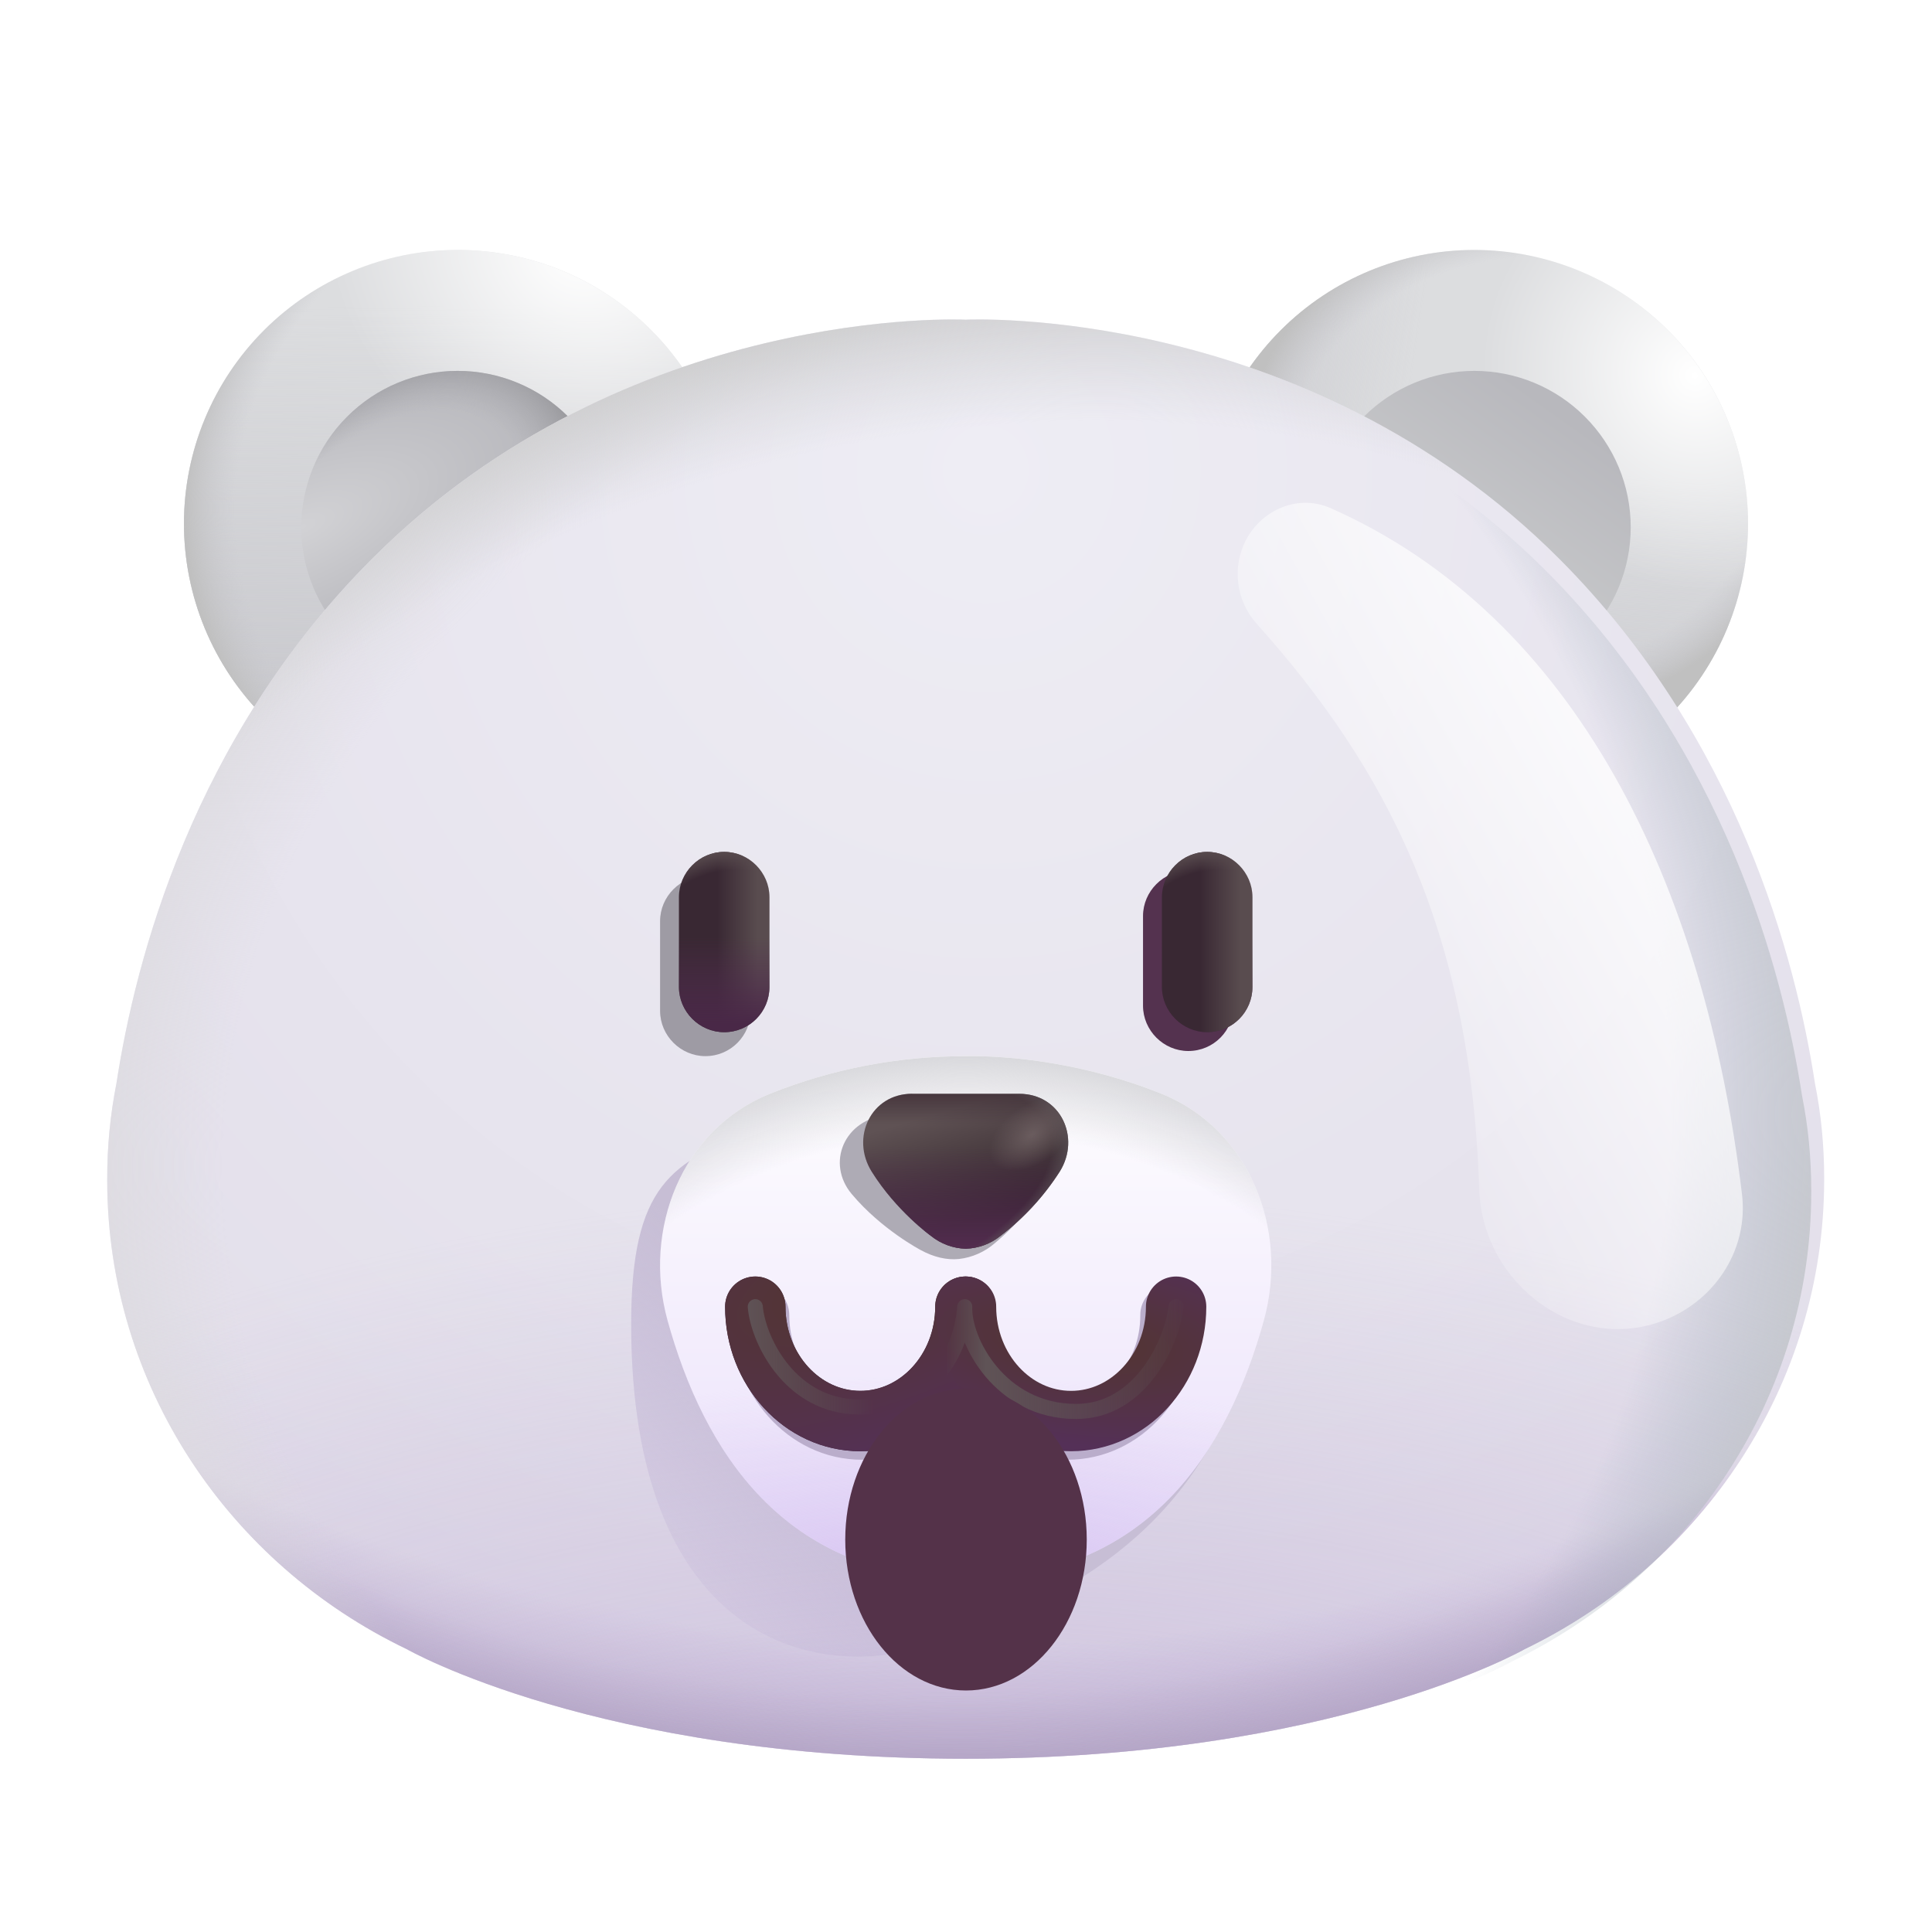 <svg width="32" height="32" viewBox="0 0 32 32" fill="none" xmlns="http://www.w3.org/2000/svg">
<g clip-path="url(#clip0_6_2)">
<path d="M24.42 13.206C25.622 13.206 26.775 12.728 27.625 11.878C28.475 11.028 28.953 9.875 28.953 8.673C28.953 7.471 28.475 6.318 27.625 5.468C26.775 4.618 25.622 4.14 24.42 4.14C23.218 4.14 22.065 4.618 21.215 5.468C20.365 6.318 19.887 7.471 19.887 8.673C19.887 9.875 20.365 11.028 21.215 11.878C22.065 12.728 23.218 13.206 24.42 13.206V13.206Z" fill="#DCDDDF"/>
<path d="M24.42 13.206C25.622 13.206 26.775 12.728 27.625 11.878C28.475 11.028 28.953 9.875 28.953 8.673C28.953 7.471 28.475 6.318 27.625 5.468C26.775 4.618 25.622 4.14 24.42 4.14C23.218 4.14 22.065 4.618 21.215 5.468C20.365 6.318 19.887 7.471 19.887 8.673C19.887 9.875 20.365 11.028 21.215 11.878C22.065 12.728 23.218 13.206 24.42 13.206V13.206Z" fill="url(#paint0_linear_6_2)"/>
<path d="M24.42 13.206C25.622 13.206 26.775 12.728 27.625 11.878C28.475 11.028 28.953 9.875 28.953 8.673C28.953 7.471 28.475 6.318 27.625 5.468C26.775 4.618 25.622 4.14 24.42 4.14C23.218 4.14 22.065 4.618 21.215 5.468C20.365 6.318 19.887 7.471 19.887 8.673C19.887 9.875 20.365 11.028 21.215 11.878C22.065 12.728 23.218 13.206 24.42 13.206V13.206Z" fill="url(#paint1_linear_6_2)"/>
<path d="M24.42 13.206C25.622 13.206 26.775 12.728 27.625 11.878C28.475 11.028 28.953 9.875 28.953 8.673C28.953 7.471 28.475 6.318 27.625 5.468C26.775 4.618 25.622 4.14 24.42 4.14C23.218 4.14 22.065 4.618 21.215 5.468C20.365 6.318 19.887 7.471 19.887 8.673C19.887 9.875 20.365 11.028 21.215 11.878C22.065 12.728 23.218 13.206 24.42 13.206V13.206Z" fill="url(#paint2_radial_6_2)"/>
<path d="M24.42 13.206C25.622 13.206 26.775 12.728 27.625 11.878C28.475 11.028 28.953 9.875 28.953 8.673C28.953 7.471 28.475 6.318 27.625 5.468C26.775 4.618 25.622 4.14 24.42 4.14C23.218 4.14 22.065 4.618 21.215 5.468C20.365 6.318 19.887 7.471 19.887 8.673C19.887 9.875 20.365 11.028 21.215 11.878C22.065 12.728 23.218 13.206 24.42 13.206V13.206Z" fill="url(#paint3_radial_6_2)"/>
<path d="M24.42 13.206C25.622 13.206 26.775 12.728 27.625 11.878C28.475 11.028 28.953 9.875 28.953 8.673C28.953 7.471 28.475 6.318 27.625 5.468C26.775 4.618 25.622 4.14 24.42 4.14C23.218 4.14 22.065 4.618 21.215 5.468C20.365 6.318 19.887 7.471 19.887 8.673C19.887 9.875 20.365 11.028 21.215 11.878C22.065 12.728 23.218 13.206 24.42 13.206V13.206Z" fill="url(#paint4_radial_6_2)"/>
<path d="M24.42 11.323C25.107 11.323 25.766 11.05 26.251 10.564C26.737 10.079 27.01 9.42 27.01 8.733C27.01 8.046 26.737 7.387 26.251 6.902C25.766 6.416 25.107 6.143 24.42 6.143C23.733 6.143 23.074 6.416 22.589 6.902C22.103 7.387 21.83 8.046 21.83 8.733C21.83 9.42 22.103 10.079 22.589 10.564C23.074 11.05 23.733 11.323 24.42 11.323V11.323Z" fill="url(#paint5_linear_6_2)"/>
<path d="M7.58 13.206C6.378 13.206 5.225 12.728 4.375 11.878C3.525 11.028 3.047 9.875 3.047 8.673C3.047 7.471 3.525 6.318 4.375 5.468C5.225 4.618 6.378 4.14 7.58 4.14C8.782 4.14 9.935 4.618 10.785 5.468C11.635 6.318 12.113 7.471 12.113 8.673C12.113 9.875 11.635 11.028 10.785 11.878C9.935 12.728 8.782 13.206 7.58 13.206V13.206Z" fill="#DCDDDF"/>
<path d="M7.58 13.206C6.378 13.206 5.225 12.728 4.375 11.878C3.525 11.028 3.047 9.875 3.047 8.673C3.047 7.471 3.525 6.318 4.375 5.468C5.225 4.618 6.378 4.14 7.58 4.14C8.782 4.14 9.935 4.618 10.785 5.468C11.635 6.318 12.113 7.471 12.113 8.673C12.113 9.875 11.635 11.028 10.785 11.878C9.935 12.728 8.782 13.206 7.58 13.206V13.206Z" fill="url(#paint6_linear_6_2)"/>
<path d="M7.58 13.206C6.378 13.206 5.225 12.728 4.375 11.878C3.525 11.028 3.047 9.875 3.047 8.673C3.047 7.471 3.525 6.318 4.375 5.468C5.225 4.618 6.378 4.14 7.58 4.14C8.782 4.14 9.935 4.618 10.785 5.468C11.635 6.318 12.113 7.471 12.113 8.673C12.113 9.875 11.635 11.028 10.785 11.878C9.935 12.728 8.782 13.206 7.58 13.206V13.206Z" fill="url(#paint7_radial_6_2)"/>
<path d="M7.58 13.206C6.378 13.206 5.225 12.728 4.375 11.878C3.525 11.028 3.047 9.875 3.047 8.673C3.047 7.471 3.525 6.318 4.375 5.468C5.225 4.618 6.378 4.14 7.58 4.14C8.782 4.14 9.935 4.618 10.785 5.468C11.635 6.318 12.113 7.471 12.113 8.673C12.113 9.875 11.635 11.028 10.785 11.878C9.935 12.728 8.782 13.206 7.58 13.206V13.206Z" fill="url(#paint8_radial_6_2)"/>
<path d="M7.58 11.323C6.893 11.323 6.234 11.05 5.749 10.564C5.263 10.079 4.99 9.42 4.99 8.733C4.99 8.046 5.263 7.387 5.749 6.902C6.234 6.416 6.893 6.143 7.58 6.143C8.267 6.143 8.926 6.416 9.411 6.902C9.897 7.387 10.17 8.046 10.17 8.733C10.17 9.42 9.897 10.079 9.411 10.564C8.926 11.05 8.267 11.323 7.58 11.323V11.323Z" fill="url(#paint9_radial_6_2)"/>
<path d="M7.58 11.323C6.893 11.323 6.234 11.05 5.749 10.564C5.263 10.079 4.99 9.42 4.99 8.733C4.99 8.046 5.263 7.387 5.749 6.902C6.234 6.416 6.893 6.143 7.58 6.143C8.267 6.143 8.926 6.416 9.411 6.902C9.897 7.387 10.17 8.046 10.17 8.733C10.17 9.42 9.897 10.079 9.411 10.564C8.926 11.05 8.267 11.323 7.58 11.323V11.323Z" fill="url(#paint10_radial_6_2)"/>
<path d="M30.214 19.54V19.51C30.214 18.974 30.163 18.448 30.061 17.942C29.747 15.887 28.781 12.224 25.836 9.265C21.601 5.017 15.995 5.295 15.995 5.295C15.995 5.295 10.389 5.017 6.154 9.265C3.198 12.224 2.244 15.887 1.929 17.942C1.826 18.462 1.775 18.99 1.776 19.52V19.55C1.776 22.955 3.797 25.904 6.733 27.313C6.733 27.313 9.901 29.13 15.995 29.13C22.089 29.13 25.258 27.313 25.258 27.313C28.193 25.893 30.214 22.945 30.214 19.54V19.54Z" fill="url(#paint11_radial_6_2)"/>
<path d="M30.214 19.54V19.51C30.214 18.974 30.163 18.448 30.061 17.942C29.747 15.887 28.781 12.224 25.836 9.265C21.601 5.017 15.995 5.295 15.995 5.295C15.995 5.295 10.389 5.017 6.154 9.265C3.198 12.224 2.244 15.887 1.929 17.942C1.826 18.462 1.775 18.99 1.776 19.52V19.55C1.776 22.955 3.797 25.904 6.733 27.313C6.733 27.313 9.901 29.13 15.995 29.13C22.089 29.13 25.258 27.313 25.258 27.313C28.193 25.893 30.214 22.945 30.214 19.54V19.54Z" fill="url(#paint12_radial_6_2)"/>
<path d="M30.214 19.54V19.51C30.214 18.974 30.163 18.448 30.061 17.942C29.747 15.887 28.781 12.224 25.836 9.265C21.601 5.017 15.995 5.295 15.995 5.295C15.995 5.295 10.389 5.017 6.154 9.265C3.198 12.224 2.244 15.887 1.929 17.942C1.826 18.462 1.775 18.99 1.776 19.52V19.55C1.776 22.955 3.797 25.904 6.733 27.313C6.733 27.313 9.901 29.13 15.995 29.13C22.089 29.13 25.258 27.313 25.258 27.313C28.193 25.893 30.214 22.945 30.214 19.54V19.54Z" fill="url(#paint13_radial_6_2)"/>
<path d="M30.214 19.54V19.51C30.214 18.974 30.163 18.448 30.061 17.942C29.747 15.887 28.781 12.224 25.836 9.265C21.601 5.017 15.995 5.295 15.995 5.295C15.995 5.295 10.389 5.017 6.154 9.265C3.198 12.224 2.244 15.887 1.929 17.942C1.826 18.462 1.775 18.99 1.776 19.52V19.55C1.776 22.955 3.797 25.904 6.733 27.313C6.733 27.313 9.901 29.13 15.995 29.13C22.089 29.13 25.258 27.313 25.258 27.313C28.193 25.893 30.214 22.945 30.214 19.54V19.54Z" fill="url(#paint14_radial_6_2)"/>
<path d="M30.214 19.54V19.51C30.214 18.974 30.163 18.448 30.061 17.942C29.747 15.887 28.781 12.224 25.836 9.265C21.601 5.017 15.995 5.295 15.995 5.295C15.995 5.295 10.389 5.017 6.154 9.265C3.198 12.224 2.244 15.887 1.929 17.942C1.826 18.462 1.775 18.99 1.776 19.52V19.55C1.776 22.955 3.797 25.904 6.733 27.313C6.733 27.313 9.901 29.13 15.995 29.13C22.089 29.13 25.258 27.313 25.258 27.313C28.193 25.893 30.214 22.945 30.214 19.54V19.54Z" fill="url(#paint15_radial_6_2)"/>
<path d="M30.214 19.54V19.51C30.214 18.974 30.163 18.448 30.061 17.942C29.747 15.887 28.781 12.224 25.836 9.265C21.601 5.017 15.995 5.295 15.995 5.295C15.995 5.295 10.389 5.017 6.154 9.265C3.198 12.224 2.244 15.887 1.929 17.942C1.826 18.462 1.775 18.99 1.776 19.52V19.55C1.776 22.955 3.797 25.904 6.733 27.313C6.733 27.313 9.901 29.13 15.995 29.13C22.089 29.13 25.258 27.313 25.258 27.313C28.193 25.893 30.214 22.945 30.214 19.54V19.54Z" fill="url(#paint16_radial_6_2)"/>
<path d="M30 19.745V19.715C30 19.179 29.949 18.653 29.847 18.147C29.533 16.092 28.567 12.429 25.622 9.47C21.387 5.222 15.781 5.5 15.781 5.5C15.781 5.5 10.175 5.222 5.94 9.47C2.984 12.429 2.03 16.092 1.715 18.147C1.612 18.667 1.561 19.195 1.562 19.725V19.755C1.562 23.16 3.583 26.109 6.519 27.518C6.519 27.518 9.687 29.335 15.781 29.335C21.875 29.335 25.044 27.518 25.044 27.518C27.979 26.098 30 23.15 30 19.745Z" fill="url(#paint17_radial_6_2)"/>
<g filter="url(#filter0_f_6_2)">
<path d="M11.683 17.493C11.273 17.493 10.933 17.153 10.933 16.743V15.257C10.933 14.847 11.273 14.507 11.683 14.507C12.093 14.507 12.433 14.847 12.433 15.257V16.743C12.433 17.153 12.103 17.493 11.683 17.493Z" fill="#9E9BA4"/>
</g>
<g filter="url(#filter1_f_6_2)">
<path d="M19.682 17.408C19.272 17.408 18.932 17.068 18.932 16.658V15.172C18.932 14.762 19.272 14.422 19.682 14.422C20.092 14.422 20.432 14.762 20.432 15.172V16.658C20.432 17.068 20.102 17.408 19.682 17.408Z" fill="#54324F"/>
</g>
<path d="M11.995 17.096C11.585 17.096 11.245 16.756 11.245 16.346V14.86C11.245 14.45 11.585 14.11 11.995 14.11C12.405 14.11 12.745 14.45 12.745 14.86V16.346C12.745 16.756 12.415 17.096 11.995 17.096Z" fill="url(#paint18_linear_6_2)"/>
<path d="M11.995 17.096C11.585 17.096 11.245 16.756 11.245 16.346V14.86C11.245 14.45 11.585 14.11 11.995 14.11C12.405 14.11 12.745 14.45 12.745 14.86V16.346C12.745 16.756 12.415 17.096 11.995 17.096Z" fill="url(#paint19_linear_6_2)"/>
<path d="M11.995 17.096C11.585 17.096 11.245 16.756 11.245 16.346V14.86C11.245 14.45 11.585 14.11 11.995 14.11C12.405 14.11 12.745 14.45 12.745 14.86V16.346C12.745 16.756 12.415 17.096 11.995 17.096Z" fill="url(#paint20_radial_6_2)"/>
<path d="M19.995 17.096C19.585 17.096 19.245 16.756 19.245 16.346V14.86C19.245 14.45 19.585 14.11 19.995 14.11C20.405 14.11 20.745 14.45 20.745 14.86V16.346C20.745 16.756 20.415 17.096 19.995 17.096Z" fill="url(#paint21_linear_6_2)"/>
<path d="M19.995 17.096C19.585 17.096 19.245 16.756 19.245 16.346V14.86C19.245 14.45 19.585 14.11 19.995 14.11C20.405 14.11 20.745 14.45 20.745 14.86V16.346C20.745 16.756 20.415 17.096 19.995 17.096Z" fill="url(#paint22_linear_6_2)"/>
<path d="M19.995 17.096C19.585 17.096 19.245 16.756 19.245 16.346V14.86C19.245 14.45 19.585 14.11 19.995 14.11C20.405 14.11 20.745 14.45 20.745 14.86V16.346C20.745 16.756 20.415 17.096 19.995 17.096Z" fill="url(#paint23_radial_6_2)"/>
<g filter="url(#filter2_f_6_2)">
<path d="M15.68 18.209C14.61 18.174 13.543 18.345 12.538 18.713C11.116 19.236 10.454 19.625 10.454 21.937C10.454 27.031 13.362 27.947 15.517 27.219C17.547 26.531 19.735 25.449 20.61 22.625C21.059 21.178 20.173 19.513 18.785 18.905C17.804 18.476 16.75 18.24 15.68 18.209V18.209Z" fill="url(#paint24_linear_6_2)"/>
</g>
<path d="M15.995 17.494C14.884 17.492 13.784 17.703 12.753 18.116C11.295 18.704 10.638 20.358 11.057 21.872C11.65 24.015 12.977 26.15 15.995 26.15C19.013 26.15 20.34 24.015 20.933 21.873C21.352 20.358 20.695 18.703 19.237 18.116C17.967 17.605 16.728 17.481 15.995 17.494V17.494Z" fill="url(#paint25_linear_6_2)"/>
<path d="M15.995 17.494C14.884 17.492 13.784 17.703 12.753 18.116C11.295 18.704 10.638 20.358 11.057 21.872C11.65 24.015 12.977 26.15 15.995 26.15C19.013 26.15 20.34 24.015 20.933 21.873C21.352 20.358 20.695 18.703 19.237 18.116C17.967 17.605 16.728 17.481 15.995 17.494V17.494Z" fill="url(#paint26_radial_6_2)"/>
<path d="M15.995 17.494C14.884 17.492 13.784 17.703 12.753 18.116C11.295 18.704 10.638 20.358 11.057 21.872C11.65 24.015 12.977 26.15 15.995 26.15C19.013 26.15 20.34 24.015 20.933 21.873C21.352 20.358 20.695 18.703 19.237 18.116C17.967 17.605 16.728 17.481 15.995 17.494V17.494Z" fill="url(#paint27_radial_6_2)"/>
<g filter="url(#filter3_f_6_2)">
<path fill-rule="evenodd" clip-rule="evenodd" d="M13.073 21.784C13.073 21.508 12.855 21.284 12.586 21.284C12.455 21.286 12.331 21.34 12.24 21.434C12.149 21.527 12.098 21.653 12.1 21.784C12.1 23.064 13.039 24.178 14.28 24.178C14.982 24.178 15.586 23.823 15.98 23.284C16.374 23.824 16.978 24.178 17.68 24.178C18.921 24.178 19.86 23.064 19.86 21.784C19.86 21.508 19.642 21.284 19.374 21.284C19.243 21.286 19.118 21.34 19.027 21.433C18.936 21.527 18.885 21.653 18.887 21.784C18.887 22.594 18.307 23.178 17.679 23.178C17.051 23.178 16.472 22.594 16.472 21.784C16.472 21.508 16.254 21.284 15.985 21.284H15.975C15.844 21.286 15.719 21.34 15.628 21.433C15.537 21.527 15.486 21.653 15.488 21.784C15.488 22.594 14.908 23.178 14.281 23.178C13.653 23.178 13.073 22.594 13.073 21.784Z" fill="#BAADCB"/>
</g>
<path d="M15.99 21.643C15.99 22.688 15.21 23.537 14.25 23.537C13.29 23.537 12.51 22.688 12.51 21.643" stroke="url(#paint28_radial_6_2)" stroke-miterlimit="10" stroke-linecap="round"/>
<path d="M15.99 21.643C15.99 22.688 15.21 23.537 14.25 23.537C13.29 23.537 12.51 22.688 12.51 21.643" stroke="url(#paint29_radial_6_2)" stroke-miterlimit="10" stroke-linecap="round"/>
<path d="M19.48 21.643C19.48 22.688 18.7 23.537 17.74 23.537C16.78 23.537 16 22.688 16 21.643" stroke="url(#paint30_radial_6_2)" stroke-miterlimit="10" stroke-linecap="round"/>
<g filter="url(#filter4_f_6_2)">
<path d="M12.51 21.643C12.552 22.164 13.044 23.225 14.12 23.3C15.463 23.393 15.932 22.33 15.979 21.643C15.953 22.195 16.557 23.378 17.823 23.378C18.91 23.378 19.422 22.195 19.479 21.643" stroke="url(#paint31_linear_6_2)" stroke-width="0.25" stroke-linecap="round" stroke-linejoin="round"/>
</g>
<g filter="url(#filter5_f_6_2)">
<path d="M14.705 18.466L16.595 18.288C17.324 18.218 17.752 18.884 17.427 19.464C17.178 19.892 16.857 20.273 16.477 20.591C16.31 20.736 16.103 20.828 15.883 20.853C15.683 20.873 15.466 20.823 15.252 20.706C15.252 20.706 14.602 20.367 14.107 19.777C13.68 19.268 13.977 18.535 14.705 18.466V18.466Z" fill="#AEABB5"/>
</g>
<path d="M15.108 18.117H16.882C17.565 18.117 17.905 18.842 17.552 19.406C17.289 19.816 16.957 20.176 16.57 20.471C16.407 20.602 16.205 20.677 15.995 20.683C15.785 20.677 15.583 20.602 15.42 20.471C15.42 20.471 14.846 20.059 14.438 19.406C14.085 18.842 14.425 18.116 15.108 18.116V18.117Z" fill="url(#paint32_linear_6_2)"/>
<path d="M15.108 18.117H16.882C17.565 18.117 17.905 18.842 17.552 19.406C17.289 19.816 16.957 20.176 16.57 20.471C16.407 20.602 16.205 20.677 15.995 20.683C15.785 20.677 15.583 20.602 15.42 20.471C15.42 20.471 14.846 20.059 14.438 19.406C14.085 18.842 14.425 18.116 15.108 18.116V18.117Z" fill="url(#paint33_linear_6_2)"/>
<path d="M15.108 18.117H16.882C17.565 18.117 17.905 18.842 17.552 19.406C17.289 19.816 16.957 20.176 16.57 20.471C16.407 20.602 16.205 20.677 15.995 20.683C15.785 20.677 15.583 20.602 15.42 20.471C15.42 20.471 14.846 20.059 14.438 19.406C14.085 18.842 14.425 18.116 15.108 18.116V18.117Z" fill="url(#paint34_linear_6_2)"/>
<path d="M15.108 18.117H16.882C17.565 18.117 17.905 18.842 17.552 19.406C17.289 19.816 16.957 20.176 16.57 20.471C16.407 20.602 16.205 20.677 15.995 20.683C15.785 20.677 15.583 20.602 15.42 20.471C15.42 20.471 14.846 20.059 14.438 19.406C14.085 18.842 14.425 18.116 15.108 18.116V18.117Z" fill="url(#paint35_radial_6_2)"/>
<path d="M15.108 18.117H16.882C17.565 18.117 17.905 18.842 17.552 19.406C17.289 19.816 16.957 20.176 16.57 20.471C16.407 20.602 16.205 20.677 15.995 20.683C15.785 20.677 15.583 20.602 15.42 20.471C15.42 20.471 14.846 20.059 14.438 19.406C14.085 18.842 14.425 18.116 15.108 18.116V18.117Z" fill="url(#paint36_radial_6_2)"/>
<g filter="url(#filter6_f_6_2)">
<path d="M28.853 19.783C28.239 14.655 26.107 10.216 22.038 8.416C21.512 8.183 20.912 8.431 20.64 8.938C20.523 9.162 20.477 9.416 20.51 9.667C20.542 9.917 20.651 10.152 20.821 10.338C22.972 12.743 24.357 15.403 24.501 19.699C24.554 21.28 26.134 22.455 27.597 21.854C28.429 21.512 28.96 20.676 28.853 19.783Z" fill="url(#paint37_linear_6_2)"/>
</g>
<ellipse cx="16" cy="25.5" rx="2" ry="2.5" fill="#543249"/>
</g>
<defs>
<filter id="filter0_f_6_2" x="10.433" y="14.007" width="2.5" height="3.986" filterUnits="userSpaceOnUse" color-interpolation-filters="sRGB">
<feFlood flood-opacity="0" result="BackgroundImageFix"/>
<feBlend mode="normal" in="SourceGraphic" in2="BackgroundImageFix" result="shape"/>
<feGaussianBlur stdDeviation="0.25" result="effect1_foregroundBlur_6_2"/>
</filter>
<filter id="filter1_f_6_2" x="18.432" y="13.922" width="2.5" height="3.986" filterUnits="userSpaceOnUse" color-interpolation-filters="sRGB">
<feFlood flood-opacity="0" result="BackgroundImageFix"/>
<feBlend mode="normal" in="SourceGraphic" in2="BackgroundImageFix" result="shape"/>
<feGaussianBlur stdDeviation="0.25" result="effect1_foregroundBlur_6_2"/>
</filter>
<filter id="filter2_f_6_2" x="9.704" y="17.455" width="11.774" height="10.734" filterUnits="userSpaceOnUse" color-interpolation-filters="sRGB">
<feFlood flood-opacity="0" result="BackgroundImageFix"/>
<feBlend mode="normal" in="SourceGraphic" in2="BackgroundImageFix" result="shape"/>
<feGaussianBlur stdDeviation="0.375" result="effect1_foregroundBlur_6_2"/>
</filter>
<filter id="filter3_f_6_2" x="11.7" y="20.884" width="8.56" height="3.694" filterUnits="userSpaceOnUse" color-interpolation-filters="sRGB">
<feFlood flood-opacity="0" result="BackgroundImageFix"/>
<feBlend mode="normal" in="SourceGraphic" in2="BackgroundImageFix" result="shape"/>
<feGaussianBlur stdDeviation="0.2" result="effect1_foregroundBlur_6_2"/>
</filter>
<filter id="filter4_f_6_2" x="12.135" y="21.268" width="7.719" height="2.485" filterUnits="userSpaceOnUse" color-interpolation-filters="sRGB">
<feFlood flood-opacity="0" result="BackgroundImageFix"/>
<feBlend mode="normal" in="SourceGraphic" in2="BackgroundImageFix" result="shape"/>
<feGaussianBlur stdDeviation="0.125" result="effect1_foregroundBlur_6_2"/>
</filter>
<filter id="filter5_f_6_2" x="13.21" y="17.583" width="5.027" height="3.974" filterUnits="userSpaceOnUse" color-interpolation-filters="sRGB">
<feFlood flood-opacity="0" result="BackgroundImageFix"/>
<feBlend mode="normal" in="SourceGraphic" in2="BackgroundImageFix" result="shape"/>
<feGaussianBlur stdDeviation="0.35" result="effect1_foregroundBlur_6_2"/>
</filter>
<filter id="filter6_f_6_2" x="16.5" y="4.328" width="16.367" height="21.686" filterUnits="userSpaceOnUse" color-interpolation-filters="sRGB">
<feFlood flood-opacity="0" result="BackgroundImageFix"/>
<feBlend mode="normal" in="SourceGraphic" in2="BackgroundImageFix" result="shape"/>
<feGaussianBlur stdDeviation="2" result="effect1_foregroundBlur_6_2"/>
</filter>
<linearGradient id="paint0_linear_6_2" x1="25.142" y1="13.406" x2="25.517" y2="7.781" gradientUnits="userSpaceOnUse">
<stop stop-color="#C8C8CD"/>
<stop offset="1" stop-color="#C8C8CD" stop-opacity="0"/>
</linearGradient>
<linearGradient id="paint1_linear_6_2" x1="19.392" y1="6.281" x2="23.298" y2="6.875" gradientUnits="userSpaceOnUse">
<stop stop-color="#C8C8CD"/>
<stop offset="1" stop-color="#C8C8CD" stop-opacity="0"/>
</linearGradient>
<radialGradient id="paint2_radial_6_2" cx="0" cy="0" r="1" gradientUnits="userSpaceOnUse" gradientTransform="translate(28.517 10.938) rotate(-141.865) scale(9.058 6.107)">
<stop offset="0.909" stop-color="#C8C8CD" stop-opacity="0"/>
<stop offset="0.999" stop-color="#C0C0C0"/>
</radialGradient>
<radialGradient id="paint3_radial_6_2" cx="0" cy="0" r="1" gradientUnits="userSpaceOnUse" gradientTransform="translate(21.86 1.937) rotate(54.148) scale(11.258 7.632)">
<stop offset="0.909" stop-color="#C8C8CD" stop-opacity="0"/>
<stop offset="0.976" stop-color="#C0C0C0"/>
</radialGradient>
<radialGradient id="paint4_radial_6_2" cx="0" cy="0" r="1" gradientUnits="userSpaceOnUse" gradientTransform="translate(28.062 6.213) rotate(142.716) scale(3.456 3.617)">
<stop stop-color="white"/>
<stop offset="1" stop-color="white" stop-opacity="0"/>
</radialGradient>
<linearGradient id="paint5_linear_6_2" x1="25.423" y1="6.531" x2="23.86" y2="8.734" gradientUnits="userSpaceOnUse">
<stop stop-color="#B8B8BD"/>
<stop offset="1" stop-color="#C6C7C9"/>
</linearGradient>
<linearGradient id="paint6_linear_6_2" x1="6.829" y1="12.125" x2="6.767" y2="5.062" gradientUnits="userSpaceOnUse">
<stop stop-color="#C8C8CD"/>
<stop offset="1" stop-color="#C8C8CD" stop-opacity="0"/>
</linearGradient>
<radialGradient id="paint7_radial_6_2" cx="0" cy="0" r="1" gradientUnits="userSpaceOnUse" gradientTransform="translate(16.204 9.062) rotate(-175.225) scale(13.516 8.572)">
<stop offset="0.913" stop-color="#C8C8CD" stop-opacity="0"/>
<stop offset="0.976" stop-color="#C0C0C0"/>
</radialGradient>
<radialGradient id="paint8_radial_6_2" cx="0" cy="0" r="1" gradientUnits="userSpaceOnUse" gradientTransform="translate(9.579 4.14) rotate(127.193) scale(3.825 4.379)">
<stop stop-color="white"/>
<stop offset="1" stop-color="white" stop-opacity="0"/>
</radialGradient>
<radialGradient id="paint9_radial_6_2" cx="0" cy="0" r="1" gradientUnits="userSpaceOnUse" gradientTransform="translate(4.99 8.734) rotate(-23.834) scale(4.368 1.858)">
<stop stop-color="#D2D2D5"/>
<stop offset="1" stop-color="#B8B8BD"/>
</radialGradient>
<radialGradient id="paint10_radial_6_2" cx="0" cy="0" r="1" gradientUnits="userSpaceOnUse" gradientTransform="translate(6.267 9.656) rotate(-51.21) scale(4.29 2.794)">
<stop offset="0.755" stop-color="#ADADB2" stop-opacity="0"/>
<stop offset="1" stop-color="#98989C"/>
</radialGradient>
<radialGradient id="paint11_radial_6_2" cx="0" cy="0" r="1" gradientUnits="userSpaceOnUse" gradientTransform="translate(16.33 7.75) rotate(90) scale(28.062 27.43)">
<stop stop-color="#EEEDF4"/>
<stop offset="1" stop-color="#DFDAE7"/>
</radialGradient>
<radialGradient id="paint12_radial_6_2" cx="0" cy="0" r="1" gradientUnits="userSpaceOnUse" gradientTransform="translate(15.995 39.75) rotate(-90) scale(20.062 30.463)">
<stop stop-color="#C4AFDD"/>
<stop offset="1" stop-color="#B6A4CC" stop-opacity="0"/>
</radialGradient>
<radialGradient id="paint13_radial_6_2" cx="0" cy="0" r="1" gradientUnits="userSpaceOnUse" gradientTransform="translate(15.995 5.978) rotate(90) scale(24.272 27.628)">
<stop offset="0.882" stop-color="#B9A6D1" stop-opacity="0"/>
<stop offset="1" stop-color="#ADA0BD"/>
</radialGradient>
<radialGradient id="paint14_radial_6_2" cx="0" cy="0" r="1" gradientUnits="userSpaceOnUse" gradientTransform="translate(15.995 5.978) rotate(76.378) scale(27.161 29.631)">
<stop offset="0.811" stop-color="#9A88AF" stop-opacity="0"/>
<stop offset="1" stop-color="#9A88AF"/>
</radialGradient>
<radialGradient id="paint15_radial_6_2" cx="0" cy="0" r="1" gradientUnits="userSpaceOnUse" gradientTransform="translate(25.25 19.306) rotate(180) scale(24.438 17.875)">
<stop offset="0.877" stop-color="#DBDADD" stop-opacity="0"/>
<stop offset="1" stop-color="#DBDADD"/>
</radialGradient>
<radialGradient id="paint16_radial_6_2" cx="0" cy="0" r="1" gradientUnits="userSpaceOnUse" gradientTransform="translate(16.392 20.688) rotate(-104.781) scale(15.924 20.07)">
<stop offset="0.848" stop-color="#D0D1D2" stop-opacity="0"/>
<stop offset="1" stop-color="#C9C9C9"/>
</radialGradient>
<radialGradient id="paint17_radial_6_2" cx="0" cy="0" r="1" gradientUnits="userSpaceOnUse" gradientTransform="translate(8.58 17.21) rotate(18.323) scale(22.79 19.888)">
<stop offset="0.848" stop-color="#99A8B7" stop-opacity="0"/>
<stop offset="1" stop-color="#C9C9C9"/>
</radialGradient>
<linearGradient id="paint18_linear_6_2" x1="12.745" y1="15.416" x2="11.877" y2="15.416" gradientUnits="userSpaceOnUse">
<stop offset="0.225" stop-color="#594C4F"/>
<stop offset="1" stop-color="#392833"/>
</linearGradient>
<linearGradient id="paint19_linear_6_2" x1="12.979" y1="16.956" x2="12.979" y2="15.533" gradientUnits="userSpaceOnUse">
<stop stop-color="#492847"/>
<stop offset="1" stop-color="#552D52" stop-opacity="0"/>
</linearGradient>
<radialGradient id="paint20_radial_6_2" cx="0" cy="0" r="1" gradientUnits="userSpaceOnUse" gradientTransform="translate(12.156 15.838) rotate(-104.85) scale(1.748 1.884)">
<stop offset="0.814" stop-color="#594C4F" stop-opacity="0"/>
<stop offset="1" stop-color="#594C4F"/>
</radialGradient>
<linearGradient id="paint21_linear_6_2" x1="20.979" y1="16.956" x2="20.979" y2="15.533" gradientUnits="userSpaceOnUse">
<stop stop-color="#492847"/>
<stop offset="1" stop-color="#552D52" stop-opacity="0"/>
</linearGradient>
<linearGradient id="paint22_linear_6_2" x1="20.745" y1="15.416" x2="19.877" y2="15.416" gradientUnits="userSpaceOnUse">
<stop offset="0.225" stop-color="#594C4F"/>
<stop offset="1" stop-color="#392833"/>
</linearGradient>
<radialGradient id="paint23_radial_6_2" cx="0" cy="0" r="1" gradientUnits="userSpaceOnUse" gradientTransform="translate(20.156 15.838) rotate(-104.85) scale(1.748 1.884)">
<stop offset="0.814" stop-color="#594C4F" stop-opacity="0"/>
<stop offset="1" stop-color="#594C4F"/>
</radialGradient>
<linearGradient id="paint24_linear_6_2" x1="15.382" y1="23.75" x2="11.892" y2="27.875" gradientUnits="userSpaceOnUse">
<stop stop-color="#C7BED5"/>
<stop offset="1" stop-color="#B7A7D1" stop-opacity="0"/>
</linearGradient>
<linearGradient id="paint25_linear_6_2" x1="15.995" y1="17.493" x2="15.995" y2="26.15" gradientUnits="userSpaceOnUse">
<stop stop-color="white"/>
<stop offset="1" stop-color="#E9DEFA"/>
</linearGradient>
<radialGradient id="paint26_radial_6_2" cx="0" cy="0" r="1" gradientUnits="userSpaceOnUse" gradientTransform="translate(15.438 26.75) rotate(-90) scale(3.944 10.61)">
<stop stop-color="#D3BEF1"/>
<stop offset="1" stop-color="#DACBF0" stop-opacity="0"/>
</radialGradient>
<radialGradient id="paint27_radial_6_2" cx="0" cy="0" r="1" gradientUnits="userSpaceOnUse" gradientTransform="translate(15.995 26.963) rotate(-90) scale(9.806 10.113)">
<stop offset="0.837" stop-color="#D8D8DC" stop-opacity="0"/>
<stop offset="0.97" stop-color="#D8D8DC"/>
</radialGradient>
<radialGradient id="paint28_radial_6_2" cx="0" cy="0" r="1" gradientUnits="userSpaceOnUse" gradientTransform="translate(14.244 22.201) rotate(90) scale(1.719 2.188)">
<stop offset="0.006" stop-color="#423539"/>
<stop offset="1" stop-color="#3C223C"/>
</radialGradient>
<radialGradient id="paint29_radial_6_2" cx="0" cy="0" r="1" gradientUnits="userSpaceOnUse" gradientTransform="translate(14.359 21.182) rotate(70.994) scale(2.975 7.411)">
<stop offset="0.006" stop-color="#533530"/>
<stop offset="1" stop-color="#543057"/>
</radialGradient>
<radialGradient id="paint30_radial_6_2" cx="0" cy="0" r="1" gradientUnits="userSpaceOnUse" gradientTransform="translate(17.938 22.228) rotate(96.859) scale(1.704 4.781)">
<stop offset="0.006" stop-color="#533530"/>
<stop offset="1" stop-color="#543057"/>
</radialGradient>
<linearGradient id="paint31_linear_6_2" x1="12.322" y1="22.143" x2="19.838" y2="22.143" gradientUnits="userSpaceOnUse">
<stop stop-color="#5F5356"/>
<stop offset="0.289" stop-color="#5F5356" stop-opacity="0"/>
<stop offset="0.445" stop-color="#5F5356" stop-opacity="0"/>
<stop offset="0.534" stop-color="#5F5356"/>
<stop offset="1" stop-color="#5F5356" stop-opacity="0"/>
</linearGradient>
<linearGradient id="paint32_linear_6_2" x1="15.578" y1="18.431" x2="16.075" y2="20.215" gradientUnits="userSpaceOnUse">
<stop stop-color="#5F5254"/>
<stop offset="1" stop-color="#2E2127"/>
</linearGradient>
<linearGradient id="paint33_linear_6_2" x1="15.759" y1="18.79" x2="15.759" y2="17.586" gradientUnits="userSpaceOnUse">
<stop offset="0.147" stop-color="#34222C" stop-opacity="0"/>
<stop offset="0.873" stop-color="#34222C"/>
</linearGradient>
<linearGradient id="paint34_linear_6_2" x1="15.155" y1="20.809" x2="15.155" y2="18.989" gradientUnits="userSpaceOnUse">
<stop stop-color="#552D52"/>
<stop offset="1" stop-color="#552D52" stop-opacity="0"/>
</linearGradient>
<radialGradient id="paint35_radial_6_2" cx="0" cy="0" r="1" gradientUnits="userSpaceOnUse" gradientTransform="translate(13.855 19.914) rotate(-18.752) scale(4.483 2.013)">
<stop offset="0.828" stop-color="#5C5458" stop-opacity="0"/>
<stop offset="0.935" stop-color="#5C5458"/>
</radialGradient>
<radialGradient id="paint36_radial_6_2" cx="0" cy="0" r="1" gradientUnits="userSpaceOnUse" gradientTransform="translate(17.093 18.792) rotate(145.376) scale(0.797 0.484)">
<stop stop-color="#6A5C5E"/>
<stop offset="1" stop-color="#6A5C5E" stop-opacity="0"/>
</radialGradient>
<linearGradient id="paint37_linear_6_2" x1="28.673" y1="12.245" x2="20.458" y2="16.795" gradientUnits="userSpaceOnUse">
<stop stop-color="white"/>
<stop offset="1" stop-color="white" stop-opacity="0"/>
</linearGradient>
<clipPath id="clip0_6_2">
<rect width="32" height="32" fill="white"/>
</clipPath>
</defs>
</svg>
